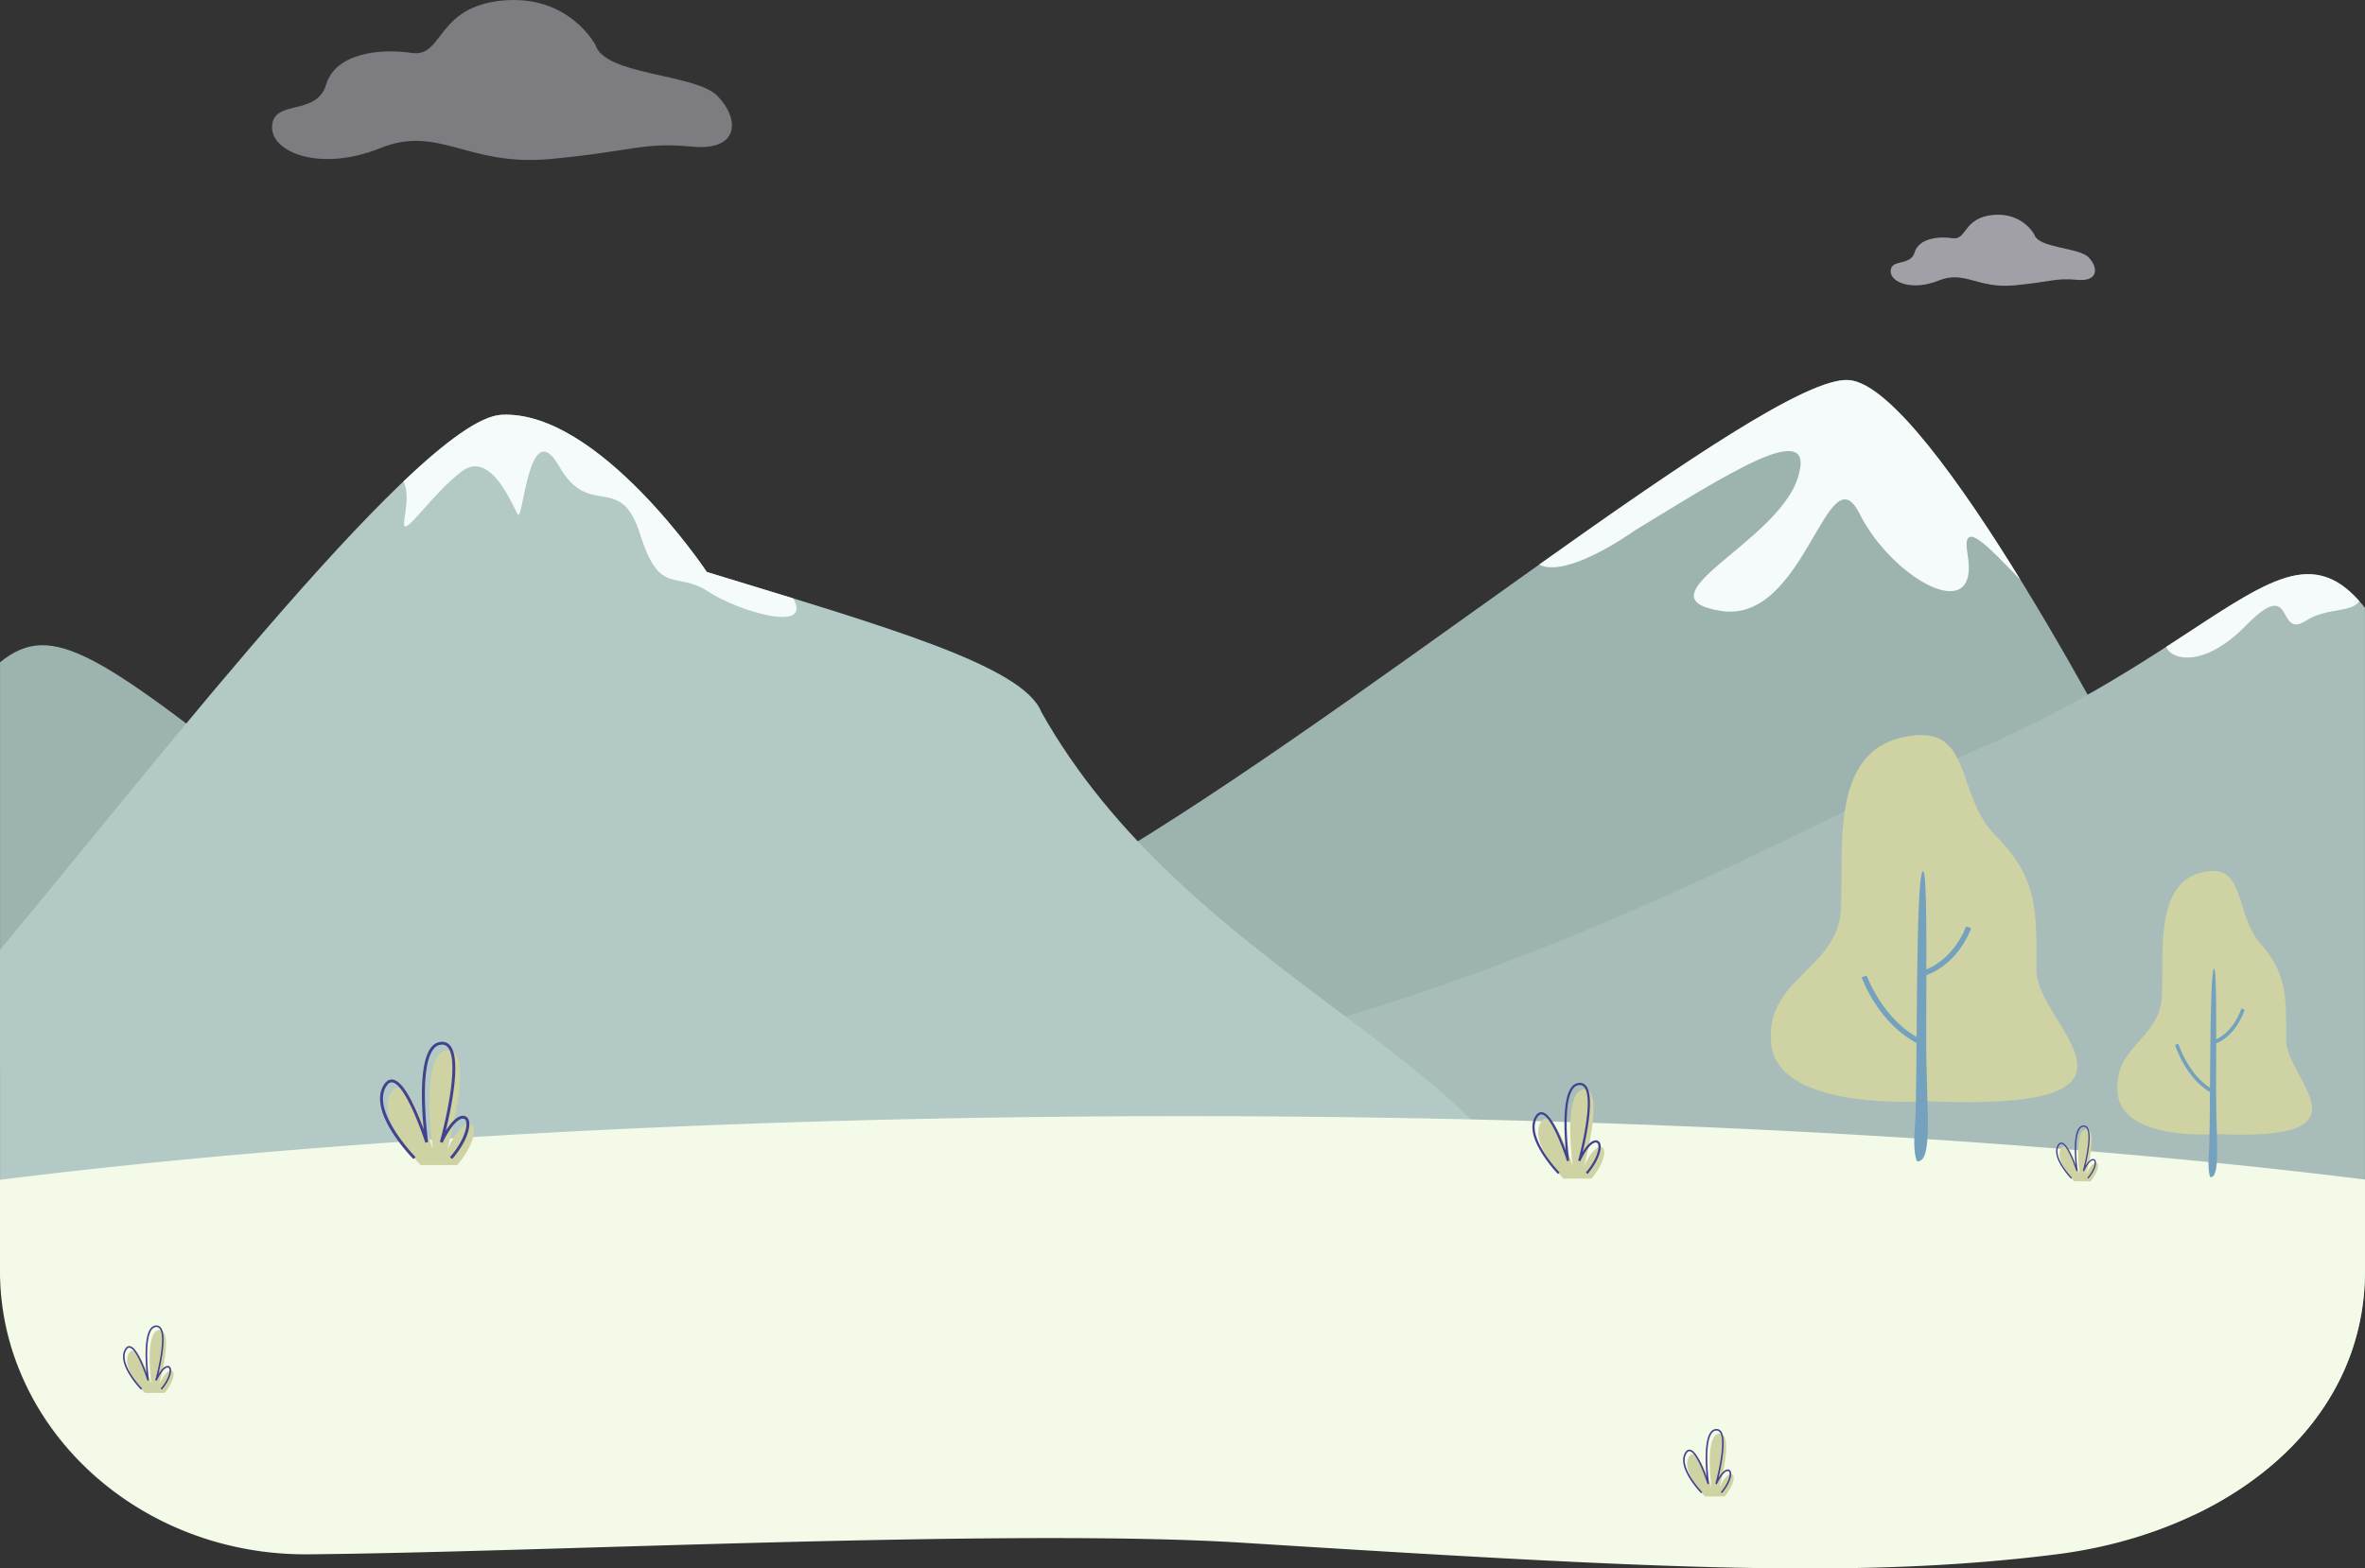 <svg xmlns="http://www.w3.org/2000/svg" viewBox="0 0 2628.9 1743.93"><rect x="0" y="0" width="2628.9" height="1743.93" fill="#333333" stroke="none"/><defs><style>.cls-1{fill:#9db3b0;}.cls-2{fill:#a8bdba;}.cls-3{fill:#b2c9c6;}.cls-4{fill:#f3fae8;}.cls-5{fill:#cfd3a3;}.cls-6{fill:#42428e;}.cls-7{fill:#f5fafa;}.cls-8{fill:#74a1bd;}.cls-9{opacity:0.4;}.cls-10{fill:#e9e9f4;}.cls-11{opacity:0.6;}</style></defs><g id="mountains"><path class="cls-1" d="M194.55,855.23v452.7c93.91-49.24,250.44-147.64,329.65-289.07C303.57,844.39,253.07,807.94,194.55,855.23Z" transform="translate(-194.51 -118.85)"/><path class="cls-1" d="M1386.4,1097.31c289.4-161.14,771.65-563.82,863.65-555.82s319.12,450,319.12,450c-308,216-861.65,390.84-872.22,387.5C1518.39,1279.65,1386.4,1097.31,1386.4,1097.31Z" transform="translate(-194.51 -118.85)"/><path class="cls-2" d="M2386.05,955c-177.12,75.09-498.4,268.92-923.48,349.91l35.16,44s316.83,271.41,1135.77,454.35c112-53.25,189.88-148,189.88-271.26V794.69C2737.4,686.3,2666.05,836.28,2386.05,955Z" transform="translate(-194.51 -118.85)"/><path class="cls-3" d="M1908.23,1481.76c-56-185.1-396-286.9-556-570.9-20-52-176-96-372-156,0,0-120-180-228-174.81-86.49,4.15-369.51,368.09-557.68,595v357q0,4.05.11,8.07C652,1565.87,1895.18,1623,1908.23,1481.76Z" transform="translate(-194.51 -118.85)"/><path class="cls-4" d="M2823.41,1430.41V1532c0,174-155.25,291.34-342.81,315.11-218.74,27.56-444.21,16.09-904.92-12.86-258.61-16.23-778.77,10.63-1038.36,12.86-147.28,1.26-272.74-84.75-321.27-204.9A291.34,291.34,0,0,1,194.51,1532V1430.68c351.76-44,812.06-70.76,1315.71-70.76C2012.62,1359.92,2471.93,1386.49,2823.41,1430.41Z" transform="translate(-194.51 -118.85)"/><path class="cls-5" d="M2500.17,1432.42s-22.47-23.13-14.74-36.3,20.78,28.3,20.78,28.3-6.77-49,7.24-49.9,0,49.9,0,49.9,5.2-11.84,10.27-12.57,3.63,10-5.43,20.57Z" transform="translate(-194.51 -118.85)"/><path class="cls-6" d="M2496.61,1429.42a91.71,91.71,0,0,1-10.36-13.33c-6.33-10.11-7.84-18.13-4.48-23.85,1.25-2.13,2.75-3.12,4.47-2.92,3.47.39,7.37,5.69,11.94,16.19,1.36,3.14,2.57,6.28,3.52,8.89-1.09-11.35-2.35-33.92,3.85-41.48a6.62,6.62,0,0,1,4.83-2.63,5,5,0,0,1,4.46,1.94c5.58,6.89.57,31.43-2.2,42.92,2.06-3.36,5-7.1,8-7.53a2.89,2.89,0,0,1,3.15,1.48c1.83,3.32-.64,11.81-7.93,20.29l-1.11-1c7.17-8.34,9.12-16.18,7.77-18.64a1.46,1.46,0,0,0-1.67-.74c-3.84.56-8.31,9-9.71,12.14l-1.37-.49c.11-.39,10.73-39.24,4-47.56a3.65,3.65,0,0,0-3.24-1.41,5.21,5.21,0,0,0-3.8,2.1c-7.83,9.56-2.82,46.6-2.77,47l-1.42.32c-2.59-8.22-10.57-29.7-16.4-30.36-1.11-.13-2.11.59-3.06,2.21-7.36,12.55,14.42,35.2,14.64,35.43Z" transform="translate(-194.51 -118.85)"/><path class="cls-5" d="M662.08,1414.29s-50.38-51-33.05-80.07,46.59,62.42,46.59,62.42-15.17-108.17,16.25-110.05,0,110.05,0,110.05,11.65-26.1,23-27.72,8.13,22.13-12.18,45.37Z" transform="translate(-194.51 -118.85)"/><path class="cls-6" d="M654.11,1407.67c-2.09-2.12-51-52.24-33.28-82,2.81-4.7,6.17-6.87,10-6.44,7.78.87,16.54,12.55,26.77,35.71,3.06,6.93,5.78,13.86,7.91,19.61-2.45-25-5.29-74.81,8.62-91.5a14.94,14.94,0,0,1,10.83-5.79,11.41,11.41,0,0,1,10,4.28c12.52,15.2,1.27,69.33-4.92,94.66,4.6-7.41,11.13-15.65,17.81-16.6a6.52,6.52,0,0,1,7.07,3.26c4.09,7.32-1.45,26.06-17.79,44.75l-2.48-2.09c16.07-18.39,20.44-35.69,17.41-41.12-.76-1.36-2-1.87-3.75-1.61-8.59,1.21-18.62,19.73-21.76,26.76l-3.07-1.07c.06-.22,6.15-22,10.22-45.83,5.33-31.17,4.89-51.6-1.28-59.08a8.2,8.2,0,0,0-7.26-3.11,11.68,11.68,0,0,0-8.51,4.62c-17.56,21.08-6.34,102.78-6.23,103.61l-3.17.7c-5.8-18.13-23.71-65.51-36.78-67-2.49-.27-4.72,1.32-6.84,4.88-16.51,27.67,32.31,77.64,32.8,78.15Z" transform="translate(-194.51 -118.85)"/><path class="cls-5" d="M2089.73,1782.8s-27.13-27.94-17.8-43.84,25.1,34.17,25.1,34.17-8.17-59.22,8.75-60.25,0,60.25,0,60.25,6.27-14.29,12.4-15.17,4.37,12.11-6.57,24.84Z" transform="translate(-194.51 -118.85)"/><path class="cls-6" d="M2085.44,1779.17c-1.13-1.16-27.49-28.6-17.92-44.9,1.51-2.57,3.32-3.76,5.39-3.52,4.19.47,8.91,6.87,14.42,19.55,1.65,3.79,3.11,7.59,4.26,10.73-1.32-13.7-2.85-41,4.64-50.09a8,8,0,0,1,5.84-3.17,6.09,6.09,0,0,1,5.38,2.34c6.75,8.32.68,38-2.65,51.83,2.48-4.06,6-8.57,9.59-9.09a3.51,3.51,0,0,1,3.82,1.78c2.19,4-.79,14.27-9.59,24.5l-1.33-1.14c8.65-10.07,11-19.54,9.37-22.51a1.75,1.75,0,0,0-2-.89c-4.62.67-10,10.81-11.72,14.66l-1.65-.59c0-.12,3.31-12.05,5.51-25.09,2.87-17.07,2.63-28.25-.69-32.35a4.41,4.41,0,0,0-3.92-1.7,6.29,6.29,0,0,0-4.58,2.53c-9.46,11.54-3.41,56.27-3.35,56.72l-1.71.39c-3.13-9.93-12.77-35.87-19.81-36.66-1.34-.15-2.54.72-3.69,2.67-8.89,15.14,17.41,42.5,17.67,42.78Z" transform="translate(-194.51 -118.85)"/><path class="cls-5" d="M355.55,1667.67s-27.13-27.93-17.8-43.84,25.1,34.17,25.1,34.17-8.17-59.22,8.75-60.24,0,60.24,0,60.24,6.27-14.28,12.4-15.17,4.37,12.12-6.57,24.84Z" transform="translate(-194.51 -118.85)"/><path class="cls-6" d="M351.26,1664.05c-1.13-1.16-27.49-28.6-17.92-44.9,1.51-2.58,3.32-3.76,5.39-3.53,4.19.48,8.91,6.87,14.42,19.55,1.65,3.8,3.11,7.59,4.26,10.74-1.32-13.7-2.85-41,4.64-50.1a8,8,0,0,1,5.84-3.17,6.12,6.12,0,0,1,5.38,2.35c6.75,8.32.68,38-2.65,51.82,2.48-4.06,6-8.57,9.59-9.09a3.51,3.51,0,0,1,3.82,1.79c2.19,4-.79,14.26-9.59,24.5l-1.33-1.15c8.65-10.06,11-19.54,9.37-22.51a1.76,1.76,0,0,0-2-.88c-4.62.66-10,10.8-11.72,14.65l-1.65-.59c0-.12,3.31-12,5.51-25.09,2.87-17.06,2.63-28.25-.69-32.35a4.39,4.39,0,0,0-3.92-1.69,6.22,6.22,0,0,0-4.58,2.53c-9.45,11.54-3.41,56.27-3.35,56.72l-1.71.38c-3.13-9.93-12.77-35.86-19.81-36.66-1.34-.15-2.54.72-3.69,2.67-8.89,15.15,17.41,42.51,17.67,42.78Z" transform="translate(-194.51 -118.85)"/><path class="cls-5" d="M1932.43,1429.4s-38.52-39.66-25.26-62.24,35.62,48.51,35.62,48.51-11.6-84.07,12.42-85.53,0,85.53,0,85.53,8.91-20.28,17.61-21.54,6.21,17.21-9.32,35.27Z" transform="translate(-194.51 -118.85)"/><path class="cls-6" d="M1926.34,1424.25a155.91,155.91,0,0,1-17.77-22.86c-10.84-17.32-13.43-31.08-7.68-40.88,2.15-3.65,4.73-5.34,7.67-5,10,1.12,20.88,27.32,26.52,42.9-.59-6.25-1.21-14.45-1.44-23.09-.65-24.52,2-40.65,8-47.94a11.4,11.4,0,0,1,8.28-4.5,8.69,8.69,0,0,1,7.65,3.33c9.57,11.82,1,53.88-3.76,73.57,3.52-5.76,8.51-12.16,13.61-12.9a5,5,0,0,1,5.41,2.53c3.13,5.69-1.11,20.26-13.6,34.79l-1.89-1.63c12.28-14.29,15.62-27.74,13.31-32a2.5,2.5,0,0,0-2.87-1.25c-6.57.94-14.24,15.34-16.64,20.8l-2.35-.83c0-.17,4.7-17.1,7.82-35.63,4.07-24.22,3.73-40.1-1-45.92a6.26,6.26,0,0,0-5.56-2.41,8.89,8.89,0,0,0-6.5,3.6c-13.43,16.38-4.85,79.88-4.76,80.52l-2.43.54c-4.43-14.09-18.13-50.91-28.12-52-1.9-.22-3.61,1-5.23,3.79-12.63,21.51,24.7,60.34,25.08,60.73Z" transform="translate(-194.51 -118.85)"/><path class="cls-7" d="M2012.61,708.15c99-60,204-129,180-57s-179.41,132-85.2,147,118.2-180,154.21-108,134.35,127.32,120,45c-7.35-42.2,23.31-8,58.85,28.47-67.47-109.55-145.26-218.2-190.45-222.13-44.78-3.9-182,89.5-344.45,205C1924,757.21,1966.33,740.19,2012.61,708.15Z" transform="translate(-194.51 -118.85)"/><path class="cls-7" d="M752.23,580.05c-23.69,1.13-62.12,29.26-109.3,74.16,8.27,15.42-.5,42.94.81,48.65,2.31,10,32.31-36,64.31-60s56,38,62,48,12-113,46-53.48,68,5.48,90,75.48,40,40,76,64c30.73,20.49,116.88,47.43,94.09,7.3-30.5-9.39-62.63-19.11-95.91-29.3C980.23,754.86,860.23,574.86,752.23,580.05Z" transform="translate(-194.51 -118.85)"/><path class="cls-7" d="M2602.59,838c3.78,13.21,39.76,26.11,88.64-23.78,55.14-56.28,32.82,16.65,66.82-5.35,22.53-14.58,50.46-8.53,59.12-21.57C2761.93,725.13,2710.55,768.17,2602.59,838Z" transform="translate(-194.51 -118.85)"/></g><g id="trees"><path class="cls-5" d="M2336.12,1343.31s-163.64,11.91-172.56-62.48,74.38-83.3,77.35-151.73-11.9-172.57,68.43-190.42,56.53,62.48,104.14,110.08,44.63,86.29,44.63,148.77S2618.77,1355.22,2336.12,1343.31Z" transform="translate(-194.51 -118.85)"/><path class="cls-8" d="M2325.71,1410.26s-5.46-6.45-2.48-41.16,0-280.67,8.92-281.66c4.74-.52,3.7,98.58,3.48,185.46C2335.43,1349.78,2344.06,1410.75,2325.71,1410.26Z" transform="translate(-194.51 -118.85)"/><path class="cls-8" d="M2326.86,1279.51c-44.2-22.08-62.21-71.94-63-74l5.6-2c.18.51,18,49.72,60,70.71Z" transform="translate(-194.51 -118.85)"/><path class="cls-8" d="M2329,1205.36l-1.53-5.76c38.66-10.37,52.37-50.21,52.49-50.61l5.65,1.86C2385,1152.62,2370.69,1194.16,2329,1205.36Z" transform="translate(-194.51 -118.85)"/><path class="cls-5" d="M2658.19,1379.79s-103.94,8.55-109.61-44.89,47.25-59.86,49.14-109-7.56-124,43.47-136.81,35.9,44.89,66.14,79.1,28.35,62,28.35,106.88S2837.73,1388.34,2658.19,1379.79Z" transform="translate(-194.51 -118.85)"/><path class="cls-8" d="M2651.58,1427.89s-3.46-4.64-1.58-29.58,0-201.65,5.67-202.36c3-.38,2.35,70.82,2.21,133.25C2657.75,1384.43,2663.23,1428.24,2651.58,1427.89Z" transform="translate(-194.51 -118.85)"/><path class="cls-8" d="M2652.31,1333.94c-28.07-15.86-39.52-51.68-40-53.19l3.56-1.43c.11.36,11.43,35.72,38.11,50.8Z" transform="translate(-194.51 -118.85)"/><path class="cls-8" d="M2653.64,1280.67l-1-4.14c24.56-7.45,33.26-36.08,33.34-36.36l3.59,1.34C2689.22,1242.77,2680.15,1272.62,2653.64,1280.67Z" transform="translate(-194.51 -118.85)"/></g><g id="cloud_big" data-name="cloud big"><g class="cls-9"><path class="cls-10" d="M856.36,168.76s-29.3-56.36-103.45-49.3S687.59,183,652.28,177.72s-84.74,0-95.34,35.31-58.26,15.89-60,45.9,54.73,51.2,120.05,24.72,97.1,20.57,188.9,12.05,103.18-19.11,157.52-13.82,53.05-31.91,28.33-56.62S867,202.89,856.36,168.76Z" transform="translate(-194.51 -118.85)"/></g></g><g id="cloud_small" data-name="cloud small"><g class="cls-11"><path class="cls-10" d="M2455.87,379.75s-13-25-46-21.9-29,28.23-44.71,25.88-37.64,0-42.35,15.69-25.88,7.06-26.67,20.39,24.32,22.74,53.34,11,43.13,9.14,83.92,5.35,45.83-8.49,70-6.14S2527,415.83,2516,404.85,2460.57,394.91,2455.87,379.75Z" transform="translate(-194.51 -118.85)"/></g></g></svg>